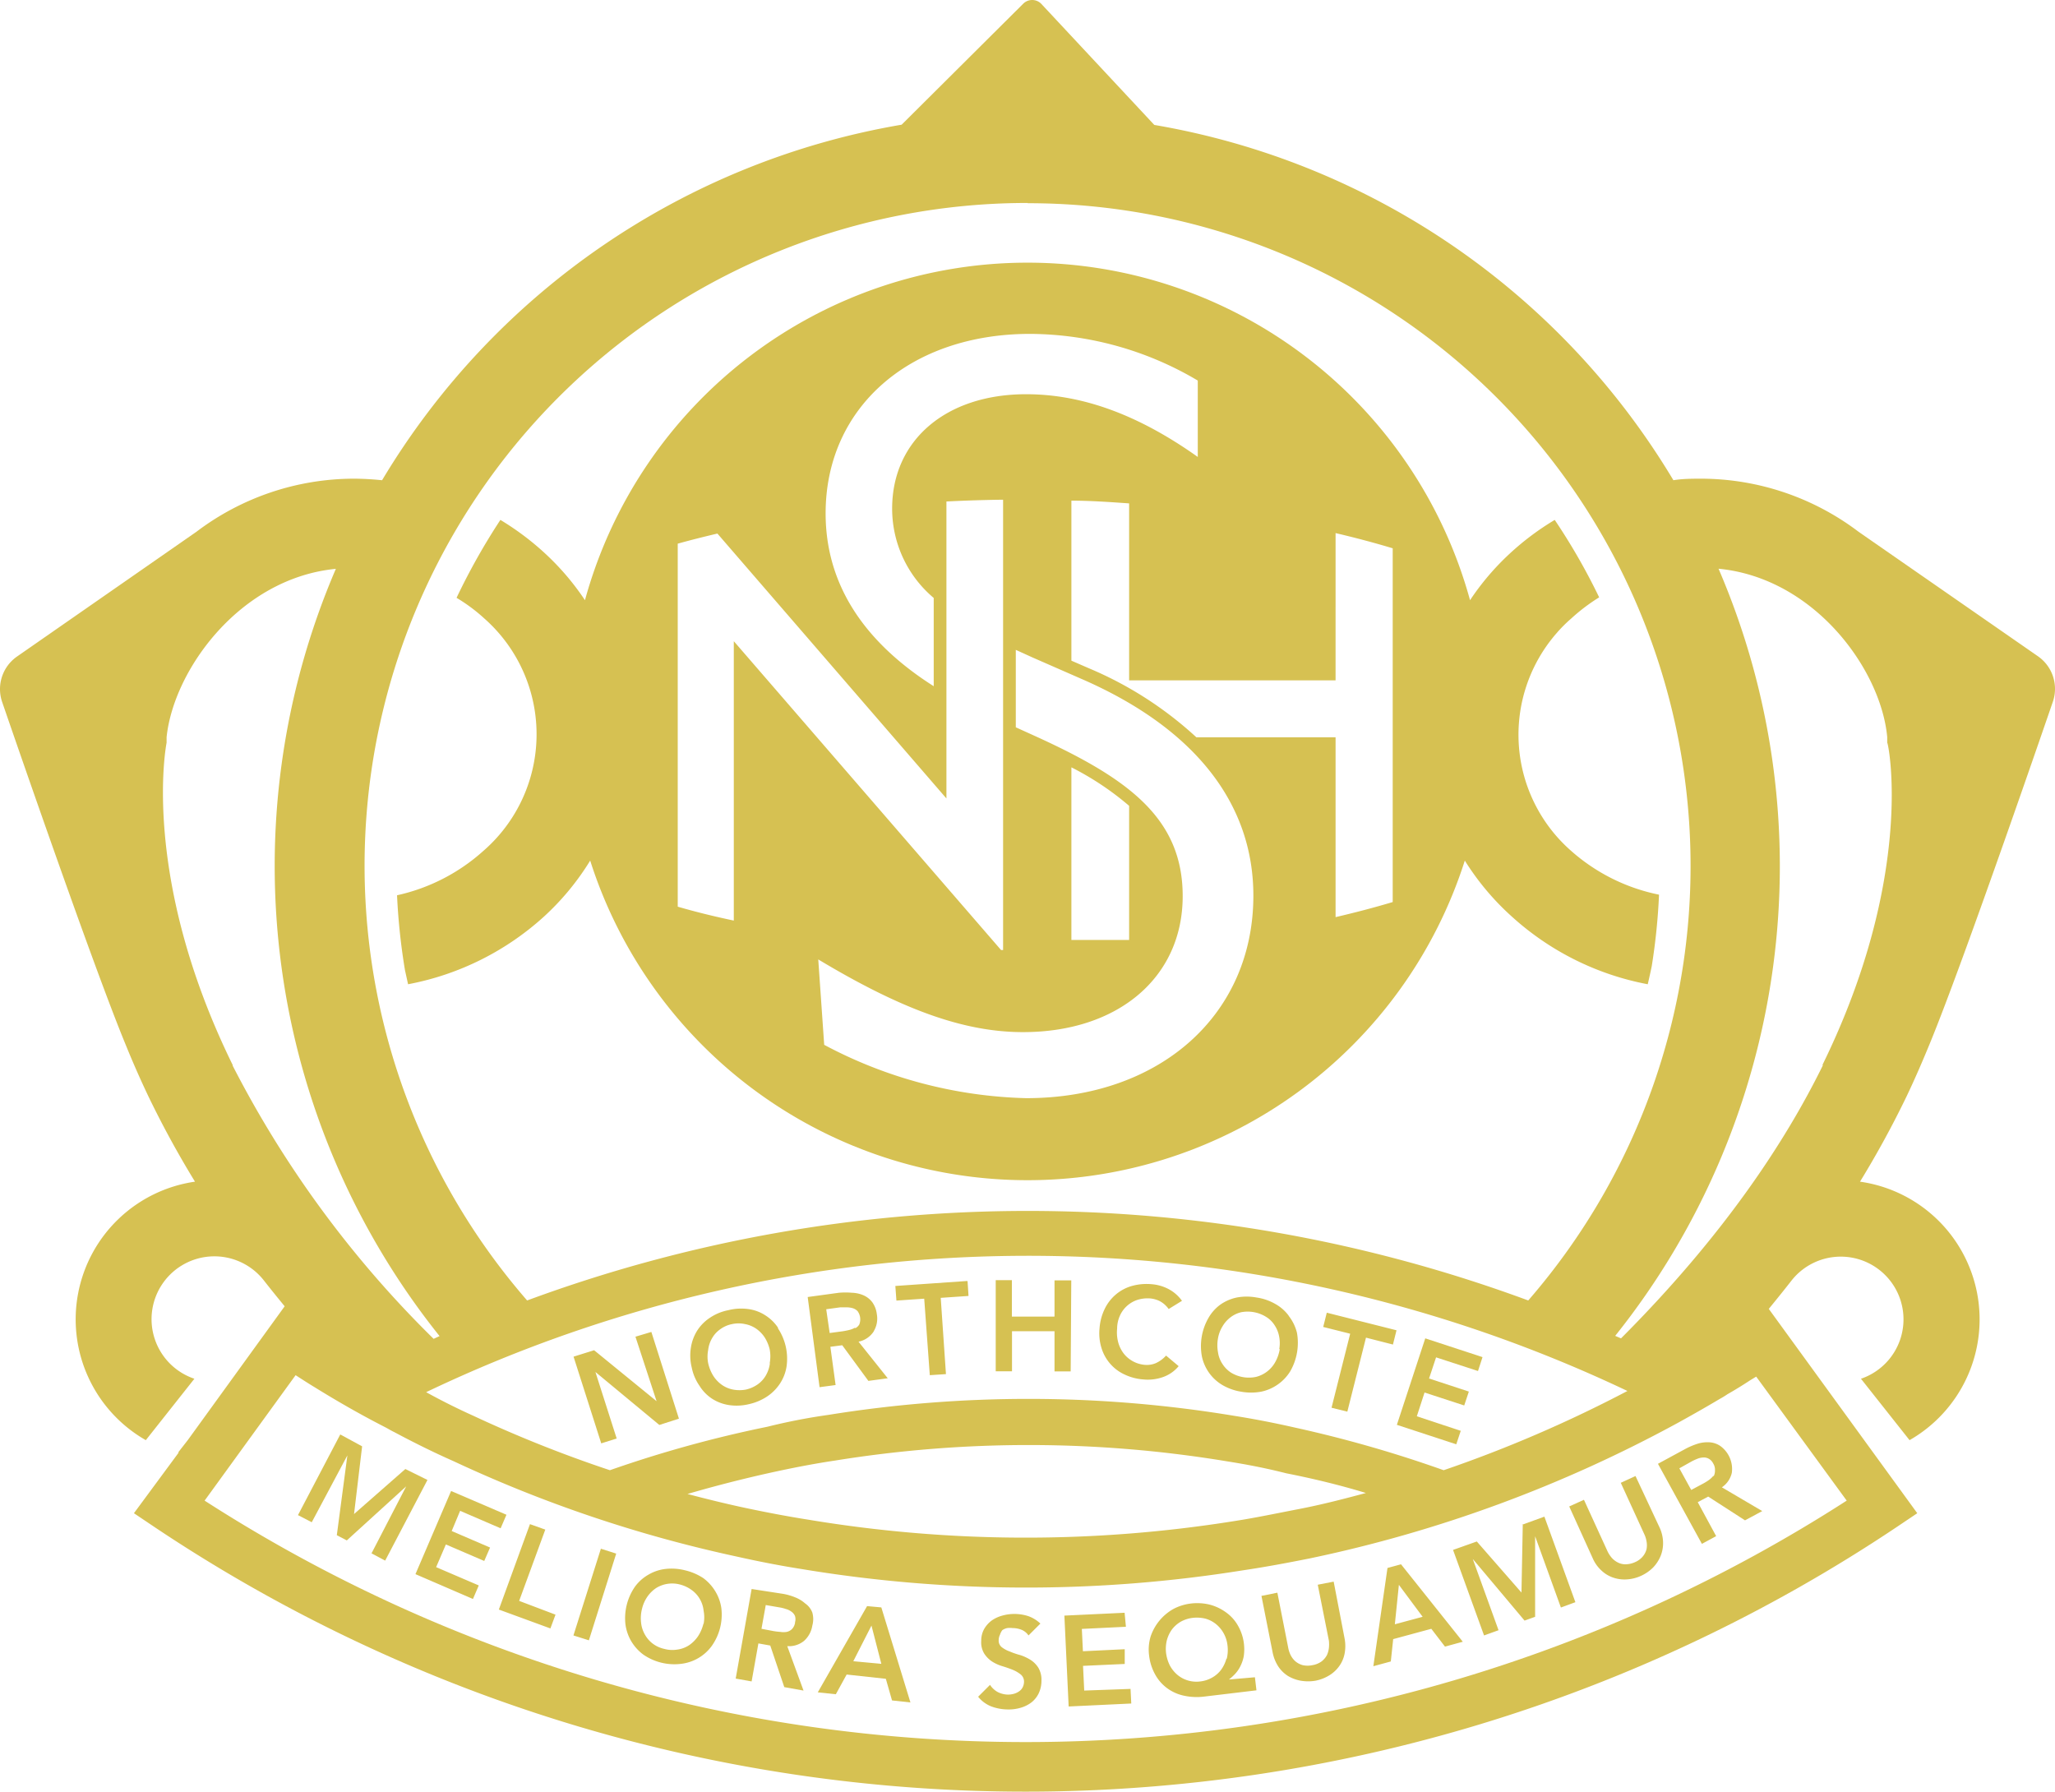 <?xml version="1.0" encoding="UTF-8" standalone="no"?>
<svg
   id="Layer_1"
   data-name="Layer 1"
   viewBox="0 0 173 150.826"
   version="1.1"
   width="173"
   height="150.826"
   xmlns="http://www.w3.org/2000/svg"
   xmlns:svg="http://www.w3.org/2000/svg"
   xmlns:rdf="http://www.w3.org/1999/02/22-rdf-syntax-ns#"
   xmlns:cc="http://creativecommons.org/ns#"
   xmlns:dc="http://purl.org/dc/elements/1.1/">
  <defs
     id="defs4">
    <style
       id="style2">.cls-3{fill:#d6c152}</style>
  </defs>
  <path
     d="M -25.725,-16.233 H 198.725 V 172.157 H -25.725 Z m 232.44,0 h 568.42 V 172.157 h -568.42 z"
     fill="none"
     id="path6" />
  <path
     class="cls-3"
     d="m 94.275,110.767 a 2.45,2.45 0 0 1 1.48,-1.34 2.86,2.86 0 0 1 1.09,-0.12 2.33,2.33 0 0 1 0.78,0.22 2.22,2.22 0 0 1 0.76,0.67 l 1.12,-0.69 a 3.26,3.26 0 0 0 -1.15,-1 3.68,3.68 0 0 0 -1.42,-0.4 4.61,4.61 0 0 0 -1.65,0.15 3.61,3.61 0 0 0 -1.34,0.71 3.7,3.7 0 0 0 -0.94,1.21 4.44,4.44 0 0 0 -0.44,1.64 4.17,4.17 0 0 0 0.16,1.65 3.6,3.6 0 0 0 1.94,2.24 4.46,4.46 0 0 0 1.6,0.42 3.84,3.84 0 0 0 1.61,-0.19 3,3 0 0 0 1.35,-0.93 l -1.06,-0.89 a 2.62,2.62 0 0 1 -0.87,0.64 1.94,1.94 0 0 1 -0.92,0.14 2.52,2.52 0 0 1 -1,-0.3 2.48,2.48 0 0 1 -0.78,-0.66 2.75,2.75 0 0 1 -0.46,-0.94 3.19,3.19 0 0 1 -0.09,-1.15 2.69,2.69 0 0 1 0.23,-1.08 z m -5.51,0.07 h -3.58 v -3.07 h -1.36 v 7.67 h 1.37 v -3.37 h 3.58 v 3.38 h 1.36 l 0.05,-7.66 h -1.41 v 3 z m -39.08,-38.39 a 38.64,38.64 0 0 0 73.63,0 22,22 0 0 0 4,4.75 23.48,23.48 0 0 0 11.4,5.66 c 0.12,-0.51 0.23,-1 0.34,-1.54 a 52.56,52.56 0 0 0 0.61,-6 15.91,15.91 0 0 1 -7.39,-3.68 13,13 0 0 1 -1.23,-18.34 11.9,11.9 0 0 1 1.23,-1.23 15.61,15.61 0 0 1 2.35,-1.78 52.6,52.6 0 0 0 -3.74,-6.52 22.72,22.72 0 0 0 -3.78,2.83 21.7,21.7 0 0 0 -3.35,3.93 38.63,38.63 0 0 0 -74.51,0 21.7,21.7 0 0 0 -3.35,-3.93 23.06,23.06 0 0 0 -3.77,-2.83 54.83,54.83 0 0 0 -3.69,6.56 14.21,14.21 0 0 1 2.34,1.74 13,13 0 0 1 -0.09,19.57 16,16 0 0 1 -7.26,3.73 53.52,53.52 0 0 0 0.67,6.32 c 0.09,0.39 0.17,0.78 0.26,1.17 a 23.48,23.48 0 0 0 11.4,-5.66 21.86,21.86 0 0 0 3.93,-4.75 z m 36.7,20 a 38.11,38.11 0 0 1 -17,-4.49 l -0.5,-7.19 c 7.13,4.28 12.32,6.12 17.24,6.12 8,0 13.44,-4.6 13.44,-11.45 0,-6.55 -4.56,-9.9 -12.44,-13.48 l -1.61,-0.73 v -6.52 l 1.43,0.65 4.34,1.9 c 9.31,4.12 14.23,10.39 14.23,18.14 0,10.04 -7.87,17.05 -19.13,17.05 z m 3.81,-13.32 v -14.53 a 24.35,24.35 0 0 1 4.86,3.24 v 11.29 z m 22.24,-34.25 c 1.67,0.39 3.28,0.82 4.81,1.28 v 29.78 c -1.53,0.46 -3.14,0.88 -4.81,1.27 v -15.14 h -11.72 a 31.09,31.09 0 0 0 -9,-5.79 l -1.52,-0.66 v -13.47 c 1.64,0 3.27,0.12 4.86,0.23 v 14.9 h 17.38 z m -25.71,-16.77 a 27.93,27.93 0 0 1 14.11,3.93 v 6.43 c -5,-3.55 -9.72,-5.28 -14.45,-5.28 -6.74,0 -11.28,3.87 -11.28,9.63 a 9.83,9.83 0 0 0 3.5,7.52 v 7.43 c -6,-3.81 -9.1,-8.69 -9.1,-14.55 0,-8.92 7.08,-15.11 17.22,-15.11 z m -29.67,17.66 c 1.08,-0.3 2.19,-0.58 3.34,-0.85 l 19.28,22.3 v -25 q 2.35,-0.12 4.77,-0.15 v 37.91 h -0.17 l -22.5,-26 v 23.52 c -1.67,-0.35 -3.24,-0.74 -4.72,-1.17 z m -3.56,66.76 1.78,5.43 -5.26,-4.29 -1.73,0.54 2.33,7.3 1.3,-0.41 -1.79,-5.6 5.38,4.46 1.65,-0.53 -2.32,-7.3 z m 55,-1.76 a 3.54,3.54 0 0 0 -1.14,-1 4.43,4.43 0 0 0 -1.58,-0.54 4.57,4.57 0 0 0 -1.65,0 3.74,3.74 0 0 0 -1.39,0.6 3.57,3.57 0 0 0 -1,1.12 4.76,4.76 0 0 0 -0.55,3.26 3.68,3.68 0 0 0 1.74,2.4 4.54,4.54 0 0 0 1.56,0.55 4.74,4.74 0 0 0 1.68,0 3.79,3.79 0 0 0 2.45,-1.71 4.81,4.81 0 0 0 0.57,-3.25 3.8,3.8 0 0 0 -0.7,-1.43 z m -0.76,2.81 a 3.29,3.29 0 0 1 -0.38,1.09 2.57,2.57 0 0 1 -1.6,1.24 2.9,2.9 0 0 1 -2.13,-0.36 2.44,2.44 0 0 1 -0.71,-0.72 2.39,2.39 0 0 1 -0.38,-1 3.18,3.18 0 0 1 0,-1.15 2.82,2.82 0 0 1 0.37,-1 2.61,2.61 0 0 1 0.67,-0.77 2.41,2.41 0 0 1 0.91,-0.44 2.94,2.94 0 0 1 2.1,0.39 2.22,2.22 0 0 1 0.72,0.71 2.55,2.55 0 0 1 0.39,1 2.93,2.93 0 0 1 0,1 z m -42.24,-1.81 a 3.59,3.59 0 0 0 -1.1,-1.06 3.46,3.46 0 0 0 -1.43,-0.51 4.42,4.42 0 0 0 -1.66,0.1 4.2,4.2 0 0 0 -1.53,0.63 3.64,3.64 0 0 0 -1.07,1.07 3.76,3.76 0 0 0 -0.54,1.44 4.19,4.19 0 0 0 0.07,1.69 4.07,4.07 0 0 0 0.65,1.53 3.5,3.5 0 0 0 1.09,1.11 3.64,3.64 0 0 0 1.42,0.52 4.37,4.37 0 0 0 1.65,-0.08 4.56,4.56 0 0 0 1.54,-0.65 3.87,3.87 0 0 0 1.08,-1.09 3.63,3.63 0 0 0 0.55,-1.42 4.63,4.63 0 0 0 -0.72,-3.22 z m -0.68,3 a 2.74,2.74 0 0 1 -0.33,1 2.36,2.36 0 0 1 -0.68,0.76 2.83,2.83 0 0 1 -1,0.45 2.91,2.91 0 0 1 -1.1,0 2.46,2.46 0 0 1 -0.94,-0.4 2.74,2.74 0 0 1 -0.72,-0.76 3.43,3.43 0 0 1 -0.43,-1.07 2.86,2.86 0 0 1 0,-1.09 2.57,2.57 0 0 1 0.33,-1 2.33,2.33 0 0 1 0.68,-0.75 2.49,2.49 0 0 1 1,-0.44 2.55,2.55 0 0 1 1.1,0 2.44,2.44 0 0 1 0.94,0.39 2.74,2.74 0 0 1 0.71,0.73 3.38,3.38 0 0 1 0.42,1 3.12,3.12 0 0 1 0,1.18 z m 8.74,-2.7 a 2.07,2.07 0 0 0 0.26,-1.44 2.15,2.15 0 0 0 -0.38,-1 1.88,1.88 0 0 0 -0.73,-0.58 2.69,2.69 0 0 0 -1,-0.22 6.37,6.37 0 0 0 -1.07,0 l -2.64,0.36 1,7.59 1.35,-0.18 -0.44,-3.22 1,-0.13 2.2,3 1.63,-0.22 -2.46,-3.08 a 2,2 0 0 0 1.29,-0.88 z m -1.57,-0.3 a 1.93,1.93 0 0 1 -0.52,0.2 5.72,5.72 0 0 1 -0.57,0.11 l -1.05,0.14 -0.29,-2 1.17,-0.16 h 0.55 a 1.79,1.79 0 0 1 0.51,0.07 0.91,0.91 0 0 1 0.41,0.25 1.17,1.17 0 0 1 0.14,1.13 0.85,0.85 0 0 1 -0.34,0.31 z m 9.44,-3.93 -6.05,0.42 0.09,1.23 2.34,-0.16 0.47,6.44 1.36,-0.09 -0.44,-6.42 2.34,-0.16 -0.08,-1.23 z m 46.77,20.48 -0.11,5.75 -3.76,-4.3 -2,0.71 2.61,7.2 1.22,-0.44 -2.17,-6 4.36,5.19 0.89,-0.32 v -6.78 l 2.17,6 1.22,-0.45 -2.61,-7.2 -1.93,0.7 z m -11.39,3.68 -1.19,8.27 1.47,-0.4 0.2,-1.88 3.21,-0.87 1.15,1.5 1.5,-0.41 -5.2,-6.52 z m 0.62,4.74 0.34,-3.32 2,2.69 z m -5.15,-3.59 -1.34,0.26 0.94,4.72 a 2.91,2.91 0 0 1 0,0.59 2,2 0 0 1 -0.17,0.62 1.69,1.69 0 0 1 -0.44,0.52 1.81,1.81 0 0 1 -0.77,0.32 1.94,1.94 0 0 1 -0.83,0 1.63,1.63 0 0 1 -0.61,-0.32 1.73,1.73 0 0 1 -0.39,-0.5 2.35,2.35 0 0 1 -0.2,-0.56 l -0.93,-4.72 -1.34,0.27 0.94,4.75 a 3.36,3.36 0 0 0 0.47,1.18 2.75,2.75 0 0 0 0.82,0.81 3.2,3.2 0 0 0 1.08,0.4 3.69,3.69 0 0 0 1.24,0 3.5,3.5 0 0 0 1.16,-0.45 2.85,2.85 0 0 0 0.84,-0.78 2.66,2.66 0 0 0 0.45,-1.05 3.39,3.39 0 0 0 0,-1.27 z m -27.89,4.08 a 1.18,1.18 0 0 1 0.4,-0.17 1.77,1.77 0 0 1 0.46,0 2,2 0 0 1 0.77,0.15 1.31,1.31 0 0 1 0.57,0.47 l 1,-1 a 2.89,2.89 0 0 0 -1,-0.62 3.87,3.87 0 0 0 -1.17,-0.19 3.76,3.76 0 0 0 -1,0.13 2.87,2.87 0 0 0 -0.91,0.41 2.36,2.36 0 0 0 -0.65,0.72 2,2 0 0 0 -0.25,1 1.82,1.82 0 0 0 0.26,1.09 2.31,2.31 0 0 0 0.66,0.66 3.41,3.41 0 0 0 0.87,0.39 c 0.32,0.1 0.61,0.2 0.88,0.31 a 2.73,2.73 0 0 1 0.66,0.39 0.77,0.77 0 0 1 0.27,0.65 1.06,1.06 0 0 1 -0.13,0.46 0.92,0.92 0 0 1 -0.32,0.33 1.38,1.38 0 0 1 -0.43,0.19 2,2 0 0 1 -0.48,0.06 2,2 0 0 1 -0.86,-0.22 1.84,1.84 0 0 1 -0.64,-0.6 l -1,1 a 2.68,2.68 0 0 0 1.12,0.82 4.06,4.06 0 0 0 1.38,0.25 3.54,3.54 0 0 0 1.07,-0.14 2.79,2.79 0 0 0 0.9,-0.44 2.19,2.19 0 0 0 0.62,-0.76 2.46,2.46 0 0 0 0.24,-1.07 2,2 0 0 0 -0.26,-1.1 2.14,2.14 0 0 0 -0.67,-0.67 3.82,3.82 0 0 0 -0.87,-0.4 6.38,6.38 0 0 1 -0.87,-0.3 2.41,2.41 0 0 1 -0.67,-0.36 0.7,0.7 0 0 1 -0.26,-0.6 1,1 0 0 1 0.11,-0.45 1.11,1.11 0 0 1 0.2,-0.39 z m 6.89,5.09 -0.1,-2.08 3.51,-0.16 v -1.24 l -3.52,0.17 -0.09,-1.88 3.71,-0.18 -0.11,-1.18 -5.07,0.24 0.36,7.65 5.27,-0.25 -0.06,-1.23 z m 12.18,-0.93 a 4.41,4.41 0 0 0 0.51,-0.46 2.69,2.69 0 0 0 0.45,-0.65 3.16,3.16 0 0 0 0.29,-0.85 4,4 0 0 0 -0.49,-2.58 3.43,3.43 0 0 0 -1,-1.11 4.07,4.07 0 0 0 -1.36,-0.65 4.43,4.43 0 0 0 -1.58,-0.1 4.22,4.22 0 0 0 -1.51,0.47 4.19,4.19 0 0 0 -1.9,2.31 3.83,3.83 0 0 0 -0.13,1.58 4.27,4.27 0 0 0 0.52,1.63 3.54,3.54 0 0 0 1,1.14 3.67,3.67 0 0 0 1.41,0.63 5,5 0 0 0 1.68,0.08 l 4.43,-0.53 -0.13,-1.1 z m -0.21,-1.75 a 2.89,2.89 0 0 1 -0.44,0.92 2.37,2.37 0 0 1 -0.75,0.66 2.57,2.57 0 0 1 -1,0.33 2.49,2.49 0 0 1 -1.93,-0.55 2.71,2.71 0 0 1 -0.64,-0.79 3.26,3.26 0 0 1 -0.32,-1.06 3,3 0 0 1 0.07,-1.08 2.77,2.77 0 0 1 0.43,-0.9 2.57,2.57 0 0 1 0.74,-0.65 2.73,2.73 0 0 1 1,-0.32 3.09,3.09 0 0 1 1.09,0.07 2.48,2.48 0 0 1 0.88,0.46 2.63,2.63 0 0 1 0.64,0.77 2.73,2.73 0 0 1 0.32,1 3.12,3.12 0 0 1 -0.06,1.14 z m 8.45,-29.13 -0.3,1.2 2.27,0.57 -1.57,6.23 1.33,0.33 1.57,-6.23 2.27,0.58 0.3,-1.2 z m 34.1,13.47 a 2.39,2.39 0 0 0 -1,-2.27 1.84,1.84 0 0 0 -0.88,-0.29 2.81,2.81 0 0 0 -1,0.12 6.23,6.23 0 0 0 -1,0.42 l -2.34,1.27 3.7,6.74 1.2,-0.65 -1.55,-2.86 0.88,-0.47 3.1,2 1.45,-0.78 -3.4,-2 a 2,2 0 0 0 0.84,-1.23 z m -1.57,0.28 a 2.05,2.05 0 0 1 -0.41,0.37 5.09,5.09 0 0 1 -0.5,0.3 l -0.94,0.5 -1,-1.82 1,-0.56 a 4.37,4.37 0 0 1 0.49,-0.23 1.46,1.46 0 0 1 0.51,-0.12 0.85,0.85 0 0 1 0.47,0.1 0.92,0.92 0 0 1 0.38,0.4 1,1 0 0 1 0.15,0.59 1,1 0 0 1 -0.1,0.47 z m -6.54,0 -1.24,0.57 2,4.37 a 2.21,2.21 0 0 1 0.17,0.57 1.72,1.72 0 0 1 0,0.64 1.54,1.54 0 0 1 -0.3,0.6 1.74,1.74 0 0 1 -0.67,0.5 2,2 0 0 1 -0.82,0.18 1.38,1.38 0 0 1 -0.66,-0.17 1.69,1.69 0 0 1 -0.49,-0.39 2.41,2.41 0 0 1 -0.33,-0.5 l -2,-4.37 -1.24,0.56 2,4.41 a 3,3 0 0 0 0.73,1 2.68,2.68 0 0 0 1,0.59 2.93,2.93 0 0 0 1.14,0.14 3.33,3.33 0 0 0 1.2,-0.31 3.47,3.47 0 0 0 1,-0.7 3.11,3.11 0 0 0 0.64,-1 2.89,2.89 0 0 0 0.19,-1.13 3.14,3.14 0 0 0 -0.3,-1.24 z"
     id="path10" />
  <path
     class="cls-3"
     d="m 172.835,59.027 a 3.34,3.34 0 0 0 -1.27,-3.78 l -15.1,-10.48 a 22,22 0 0 0 -13.19,-4.47 c -0.8,0 -1.6,0 -2.4,0.13 a 63.34,63.34 0 0 0 -43.7,-29.91 l -9.53,-10.21 a 1.07,1.07 0 0 0 -1.5,0 l -10.24,10.19 a 63.38,63.38 0 0 0 -43.74,29.93 c -0.8,-0.08 -1.61,-0.13 -2.42,-0.13 a 22,22 0 0 0 -13.21,4.47 l -15.1,10.5 a 3.34,3.34 0 0 0 -1.27,3.78 c 0,0 7.45,21.72 10.39,28.84 0.58,1.43 1.22,2.9 1.94,4.41 a 81.78,81.78 0 0 0 3.92,7.18 11.71,11.71 0 0 0 -4.14,21.76 l 4.09,-5.17 a 5.29,5.29 0 1 1 5.83,-8.3 c 0.57,0.73 1.17,1.47 1.77,2.2 l -8.16,11.27 -0.78,1 v 0.07 l -3.75,5.08 1.8,1.21 a 131.85,131.85 0 0 0 146.53,0 l 1.8,-1.21 -12.5,-17.2 c 0.66,-0.81 1.31,-1.61 1.94,-2.42 a 5.28,5.28 0 1 1 5.82,8.3 l 4.09,5.17 a 11.71,11.71 0 0 0 -4.17,-21.76 81.78,81.78 0 0 0 3.92,-7.18 c 0.72,-1.51 1.36,-3 1.94,-4.41 2.94,-7.12 10.39,-28.86 10.39,-28.86 z m -86.32,-41.92 a 55.79,55.79 0 0 1 42.14,92.37 121.57,121.57 0 0 0 -84.28,0 55.79,55.79 0 0 1 42.14,-92.39 z M 109.055,120.187 c -1.76,-0.4 -3.45,-0.73 -5.16,-1 a 106,106 0 0 0 -34.14,-0.08 49.87,49.87 0 0 0 -5.15,1 101.26,101.26 0 0 0 -13.26,3.66 107,107 0 0 1 -11.47,-4.57 c -1.33,-0.6 -2.66,-1.26 -4,-2 a 117.56,117.56 0 0 1 101.13,-0.1 109.9,109.9 0 0 1 -15.47,6.67 103.92,103.92 0 0 0 -12.48,-3.58 z m 6,5.48 c -1.89,0.51 -3.79,1 -5.71,1.37 -1.92,0.37 -3.67,0.74 -5.36,1 a 111.36,111.36 0 0 1 -35.84,-0.09 c -1.78,-0.28 -3.53,-0.61 -5.37,-1 -1.64,-0.35 -3.27,-0.75 -4.9,-1.18 q 3.74,-1.09 7.54,-1.91 c 1.77,-0.38 3.38,-0.68 4.93,-0.91 a 102.33,102.33 0 0 1 33,0.08 c 1.64,0.26 3.25,0.57 4.94,1 2.28,0.45 4.56,1 6.81,1.69 z M 19.595,89.667 c -7.81,-15.9 -5.59,-27.05 -5.57,-27.14 v -0.47 c 0.59,-5.66 6.17,-13.39 14.25,-14.17 a 63.35,63.35 0 0 0 8.73,64.59 l -0.5,0.23 a 89.35,89.35 0 0 1 -16.92,-23 z M 155.465,126.327 a 127.69,127.69 0 0 1 -138.24,0 l 7.66,-10.56 c 0.5,0.32 1,0.65 1.58,1 2,1.24 4,2.38 6,3.4 l 0.11,0.06 c 0.23,0.13 0.44,0.25 0.63,0.34 1.63,0.87 3.3,1.7 5,2.45 a 111.83,111.83 0 0 0 23.73,8 c 1.91,0.43 3.76,0.79 5.61,1.08 a 115.41,115.41 0 0 0 37.14,0.09 c 1.76,-0.26 3.6,-0.6 5.6,-1 a 113,113 0 0 0 30.99,-11.42 c 1.23,-0.68 2.38,-1.33 3.5,-2 a 6.82,6.82 0 0 0 0.64,-0.39 c 0.63,-0.36 1.27,-0.75 1.89,-1.16 l 0.54,-0.33 z m -2,-36.66 c -3.2,6.52 -8.44,14.43 -17,23 l -0.49,-0.21 a 63.33,63.33 0 0 0 8.7,-64.58 c 8.1,0.78 13.68,8.51 14.2,14.17 v 0.47 c 0.12,0.1 2.34,11.25 -5.46,27.15 z"
     id="path12" />
  <path
     class="cls-3"
     d="m 45.905,128.767 -1.29,-0.46 -2.62,7.19 4.34,1.59 0.43,-1.16 -3.06,-1.16 z m -11.78,-5.1 -4.32,3.79 0.68,-5.7 -1.84,-1 -3.56,6.79 1.16,0.6 3,-5.63 -0.89,6.72 0.84,0.44 5,-4.55 -2.92,5.64 1.15,0.61 3.56,-6.79 z m 38.87,11.54 -4.15,7.26 1.52,0.16 0.91,-1.66 3.3,0.36 0.52,1.82 1.55,0.17 -2.45,-8 z m -1.16,4.64 1.53,-3 0.83,3.22 z m 51.12,-19.4 -3.68,-1.22 0.65,-2 3.34,1.09 0.39,-1.17 -3.35,-1.1 0.59,-1.78 3.53,1.15 0.38,-1.17 -4.82,-1.58 -2.39,7.28 5,1.64 0.39,-1.17 z m -84.22,6.74 3.41,1.47 0.49,-1.14 -4.66,-2 -3,7 4.84,2.09 0.49,-1.14 -3.59,-1.54 0.82,-1.91 3.23,1.39 0.49,-1.13 -3.23,-1.39 z m 9.54,10.49 2.31,-7.3 1.29,0.41 -2.3,7.3 z m 19.5,-2.7 a 2.78,2.78 0 0 0 -0.84,-0.51 5,5 0 0 0 -1,-0.29 l -2.66,-0.41 -1.34,7.54 1.34,0.24 0.57,-3.2 1,0.18 1.18,3.5 1.62,0.29 -1.37,-3.74 a 2,2 0 0 0 1.41,-0.44 2.18,2.18 0 0 0 0.7,-1.29 2.05,2.05 0 0 0 0,-1.1 1.65,1.65 0 0 0 -0.61,-0.77 z m -0.84,1.6 a 1,1 0 0 1 -0.26,0.56 0.91,0.91 0 0 1 -0.44,0.24 1.69,1.69 0 0 1 -0.55,0 5.73,5.73 0 0 1 -0.58,-0.07 l -1,-0.19 0.36,-2 1.16,0.2 a 3,3 0 0 1 0.52,0.13 1.35,1.35 0 0 1 0.47,0.22 0.86,0.86 0 0 1 0.31,0.37 0.9,0.9 0 0 1 0,0.54 z m -6.72,-2.62 a 3.89,3.89 0 0 0 -1,-1.1 4.74,4.74 0 0 0 -1.53,-0.66 4.59,4.59 0 0 0 -1.65,-0.12 3.66,3.66 0 0 0 -1.44,0.48 3.61,3.61 0 0 0 -1.13,1 4.66,4.66 0 0 0 -0.81,3.2 3.82,3.82 0 0 0 0.5,1.43 3.89,3.89 0 0 0 1,1.1 4.6,4.6 0 0 0 3.18,0.78 3.72,3.72 0 0 0 2.58,-1.5 4.56,4.56 0 0 0 0.81,-3.2 3.74,3.74 0 0 0 -0.51,-1.41 z m -1,2.74 a 3.35,3.35 0 0 1 -0.46,1.06 2.89,2.89 0 0 1 -0.74,0.74 2.38,2.38 0 0 1 -1,0.37 2.55,2.55 0 0 1 -1.1,-0.06 2.49,2.49 0 0 1 -1,-0.47 2.44,2.44 0 0 1 -0.65,-0.78 2.52,2.52 0 0 1 -0.3,-1 3.17,3.17 0 0 1 0.09,-1.15 3,3 0 0 1 0.45,-1 2.78,2.78 0 0 1 0.73,-0.72 2.56,2.56 0 0 1 2,-0.3 2.87,2.87 0 0 1 1,0.47 2.45,2.45 0 0 1 1,1.75 2.86,2.86 0 0 1 0,1.09 z"
     id="path14" />
</svg>
